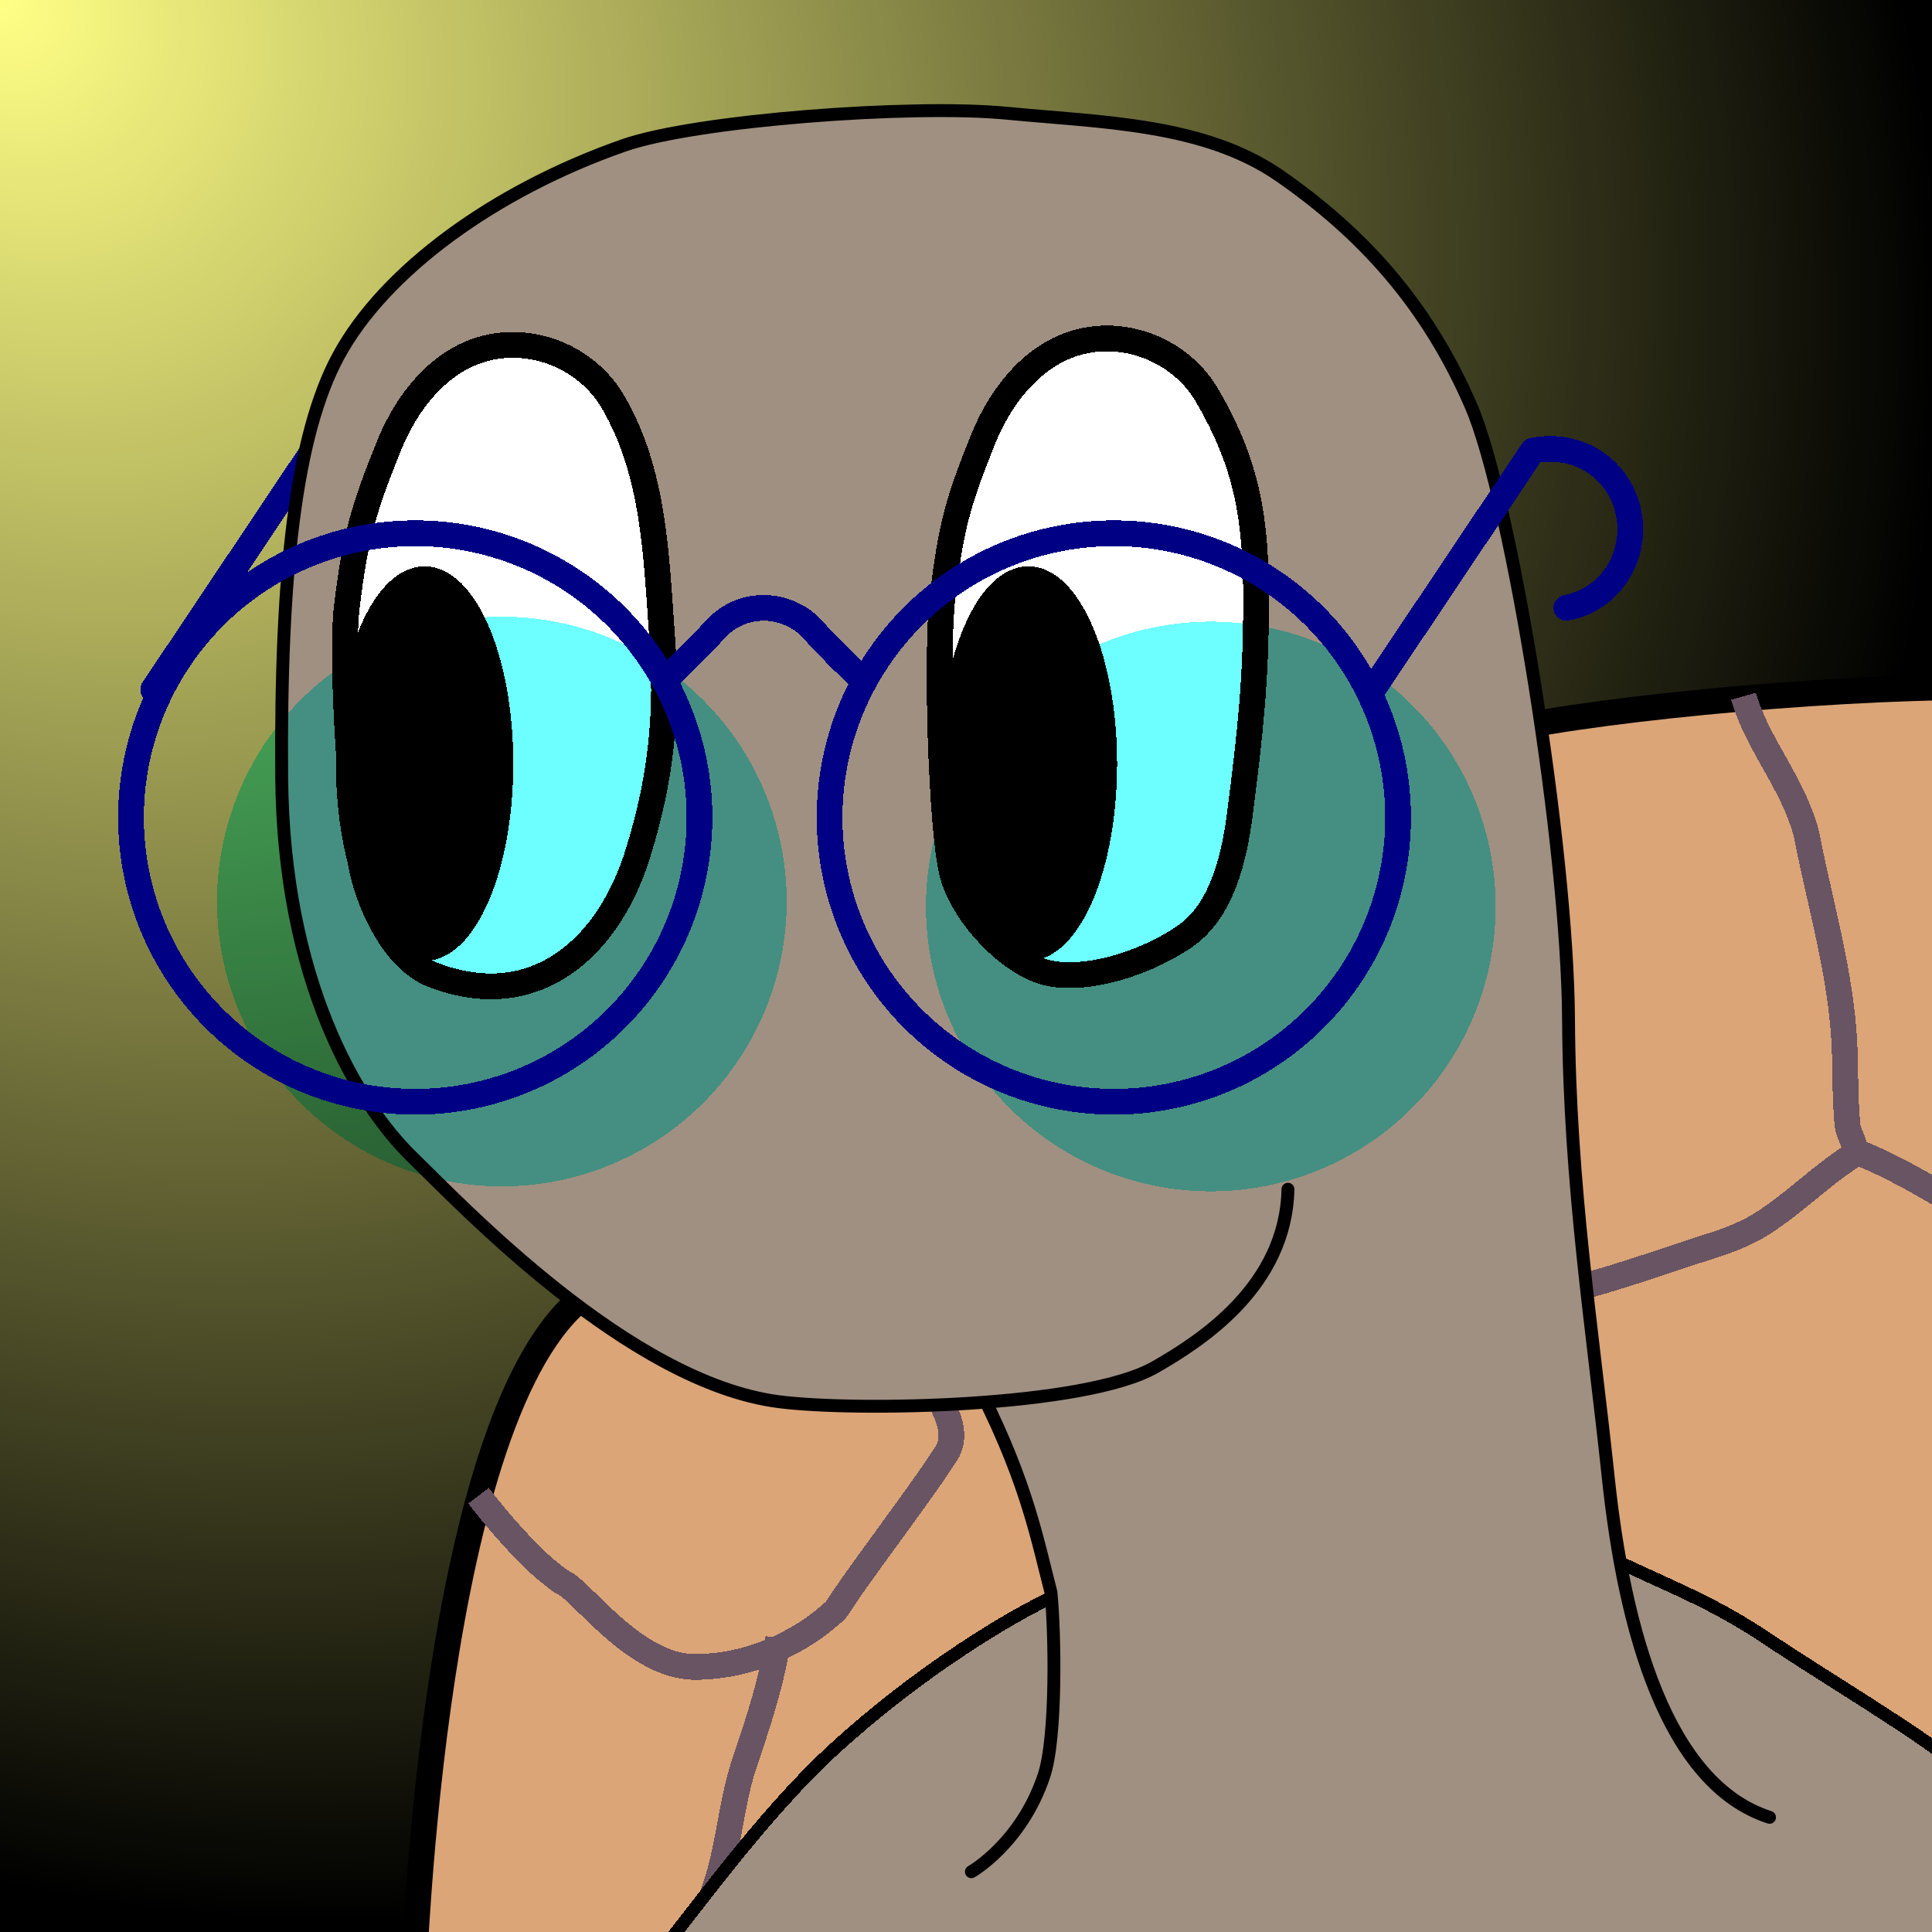 <?xml version="1.0" encoding="UTF-8" standalone="no"?>
<svg
   xmlns:osb="http://www.openswatchbook.org/uri/2009/osb"
   xmlns:dc="http://purl.org/dc/elements/1.1/"
   xmlns:cc="http://creativecommons.org/ns#"
   xmlns:rdf="http://www.w3.org/1999/02/22-rdf-syntax-ns#"
   xmlns:svg="http://www.w3.org/2000/svg"
   xmlns="http://www.w3.org/2000/svg"
   xmlns:xlink="http://www.w3.org/1999/xlink"
   xmlns:sodipodi="http://sodipodi.sourceforge.net/DTD/sodipodi-0.dtd"
   xmlns:inkscape="http://www.inkscape.org/namespaces/inkscape"
   style="shape-rendering:crispEdges;enable-background:new"
   id="svg8"
   version="1.1"
   viewBox="0 0 158.75 158.75"
   height="450pt"
   width="450pt"
   sodipodi:docname="logo.svg"
   inkscape:label="Head"
   inkscape:version="0.92.3 (2405546, 2018-03-11)"
   inkscape:export-filename="/home/daniel/Documents/Informática/git/morla/data/logo.png"
   inkscape:export-xdpi="15.36"
   inkscape:export-ydpi="15.36"
   enable-background="new">
  <sodipodi:namedview
     pagecolor="#ffffff"
     bordercolor="#ff00ba"
     borderopacity="1"
     objecttolerance="10"
     gridtolerance="10"
     guidetolerance="10"
     inkscape:pageopacity="0"
     inkscape:pageshadow="2"
     inkscape:window-width="1366"
     inkscape:window-height="645"
     id="namedview37"
     showgrid="false"
     inkscape:zoom="1.2105269"
     inkscape:cx="280.10585"
     inkscape:cy="201.2743"
     inkscape:window-x="0"
     inkscape:window-y="27"
     inkscape:window-maximized="1"
     inkscape:current-layer="layer8"
     inkscape:lockguides="false"
     fit-margin-top="0"
     fit-margin-left="0"
     fit-margin-right="0"
     fit-margin-bottom="0"
     units="pt"
     inkscape:document-units="pt"
     borderlayer="true"
     inkscape:showpageshadow="false"
     inkscape:measure-start="0,0"
     inkscape:measure-end="0,0"
     inkscape:pagecheckerboard="true"
     showguides="true" />
  <defs
     id="defs2">
    <inkscape:path-effect
       effect="simplify"
       id="path-effect6743"
       is_visible="true"
       steps="1"
       threshold="0"
       smooth_angles="360"
       helper_size="0"
       simplify_individual_paths="false"
       simplify_just_coalesce="false"
       simplifyindividualpaths="false"
       simplifyJustCoalesce="false" />
    <inkscape:path-effect
       simplifyJustCoalesce="false"
       simplifyindividualpaths="false"
       simplify_just_coalesce="false"
       simplify_individual_paths="false"
       helper_size="0"
       smooth_angles="360"
       threshold="0"
       steps="1"
       is_visible="true"
       id="path-effect6739"
       effect="simplify" />
    <inkscape:path-effect
       effect="simplify"
       id="path-effect6716"
       is_visible="true"
       steps="1"
       threshold="0"
       smooth_angles="360"
       helper_size="0"
       simplify_individual_paths="false"
       simplify_just_coalesce="false"
       simplifyindividualpaths="false"
       simplifyJustCoalesce="false" />
    <inkscape:path-effect
       simplifyJustCoalesce="false"
       simplifyindividualpaths="false"
       simplify_just_coalesce="false"
       simplify_individual_paths="false"
       helper_size="0"
       smooth_angles="360"
       threshold="0"
       steps="1"
       is_visible="true"
       id="path-effect6689"
       effect="simplify" />
    <linearGradient
       inkscape:collect="always"
       id="linearGradient973">
      <stop
         id="stop971"
         offset="0"
         style="stop-color:#000000;stop-opacity:0;" />
      <stop
         id="stop969"
         offset="1"
         style="stop-color:#000000;stop-opacity:1;" />
    </linearGradient>
    <linearGradient
       osb:paint="solid"
       id="linearGradient29730">
      <stop
         id="stop29728"
         offset="0"
         style="stop-color:#008000;stop-opacity:1;" />
    </linearGradient>
    <radialGradient
       inkscape:collect="always"
       xlink:href="#linearGradient973"
       id="radialGradient975"
       cx="-24.988"
       cy="72.578"
       fx="-41.762"
       fy="89.977"
       r="79.375"
       gradientUnits="userSpaceOnUse"
       spreadMethod="pad"
       gradientTransform="matrix(4.5081337e-7,1.642,-1.648,3.4248842e-8,131.888,61.074)" />
    <filter
       inkscape:collect="always"
       style="color-interpolation-filters:sRGB"
       id="filter977">
      <feBlend
         inkscape:collect="always"
         mode="multiply"
         in2="BackgroundImage"
         id="feBlend979" />
    </filter>
    <filter
       inkscape:label="Rough and Glossy"
       inkscape:menu="Textures"
       inkscape:menu-tooltip="Crumpled glossy paper effect which can be used for pictures as for objects"
       style="color-interpolation-filters:sRGB;"
       id="filter6097">
      <feTurbulence
         type="fractalNoise"
         numOctaves="7"
         baseFrequency="0.02"
         seed="55"
         result="result0"
         id="feTurbulence6079" />
      <feDiffuseLighting
         surfaceScale="4"
         diffuseConstant="1"
         kernelUnitLength="1"
         result="result1"
         in="result0"
         id="feDiffuseLighting6083">
        <feDistantLight
           azimuth="235"
           elevation="60"
           id="feDistantLight6081" />
      </feDiffuseLighting>
      <feSpecularLighting
         in="result0"
         surfaceScale="3"
         specularConstant="1"
         specularExponent="25"
         kernelUnitLength="1"
         result="result3"
         id="feSpecularLighting6087">
        <feDistantLight
           azimuth="235"
           elevation="55"
           id="feDistantLight6085" />
      </feSpecularLighting>
      <feComposite
         in="result1"
         in2="SourceGraphic"
         operator="arithmetic"
         k1="1"
         result="result2"
         id="feComposite6089" />
      <feComposite
         in="result2"
         in2="result3"
         operator="arithmetic"
         k2="1"
         k3="1"
         result="result4"
         id="feComposite6091" />
      <feComposite
         in2="SourceAlpha"
         operator="in"
         in="result4"
         result="fbSourceGraphic"
         id="feComposite6093" />
      <feDisplacementMap
         scale="7"
         yChannelSelector="G"
         xChannelSelector="R"
         in2="result0"
         id="feDisplacementMap6095"
         result="fbSourceGraphic" />
      <feColorMatrix
         result="fbSourceGraphicAlpha"
         in="fbSourceGraphic"
         values="0 0 0 -1 0 0 0 0 -1 0 0 0 0 -1 0 0 0 0 1 0"
         id="feColorMatrix6099" />
      <feTurbulence
         id="feTurbulence6101"
         type="fractalNoise"
         numOctaves="7"
         baseFrequency="0.02"
         seed="55"
         result="result0"
         in="fbSourceGraphic" />
      <feDiffuseLighting
         id="feDiffuseLighting6103"
         surfaceScale="4"
         diffuseConstant="1"
         kernelUnitLength="1"
         result="result1"
         in="result0">
        <feDistantLight
           id="feDistantLight6105"
           azimuth="235"
           elevation="60" />
      </feDiffuseLighting>
      <feSpecularLighting
         id="feSpecularLighting6107"
         in="result0"
         surfaceScale="3"
         specularConstant="1"
         specularExponent="25"
         kernelUnitLength="1"
         result="result3">
        <feDistantLight
           id="feDistantLight6109"
           azimuth="235"
           elevation="55" />
      </feSpecularLighting>
      <feComposite
         in2="fbSourceGraphic"
         id="feComposite6111"
         in="result1"
         operator="arithmetic"
         k1="1"
         result="result2" />
      <feComposite
         in2="result3"
         id="feComposite6113"
         in="result2"
         operator="arithmetic"
         k2="1"
         k3="1"
         result="result4" />
      <feComposite
         in2="fbSourceGraphicAlpha"
         id="feComposite6115"
         operator="in"
         in="result4"
         result="fbSourceGraphic" />
      <feDisplacementMap
         in2="result0"
         id="feDisplacementMap6117"
         scale="7"
         yChannelSelector="G"
         xChannelSelector="R" />
    </filter>
    <filter
       inkscape:label="Refractive Gel A"
       inkscape:menu="Ridges"
       inkscape:menu-tooltip="Gel effect with light refraction"
       height="1.4"
       width="1.4"
       y="-0.2"
       x="-0.2"
       style="color-interpolation-filters:sRGB;"
       id="filter13280">
      <feOffset
         dx="7"
         dy="7"
         in="SourceAlpha"
         result="result3"
         id="feOffset13258" />
      <feGaussianBlur
         stdDeviation="8"
         in="result3"
         result="result1"
         id="feGaussianBlur13260" />
      <feComposite
         operator="in"
         in2="result1"
         in="SourceGraphic"
         result="result2"
         id="feComposite13262" />
      <feComposite
         operator="out"
         result="fbSourceGraphic"
         in="result2"
         in2="result2"
         id="feComposite13264" />
      <feColorMatrix
         result="fbSourceGraphicAlpha"
         in="fbSourceGraphic"
         values="0 0 0 -1 0 0 0 0 -1 0 0 0 0 1 0 0 0 0 4 0 "
         id="feColorMatrix13266" />
      <feGaussianBlur
         result="result0"
         in="fbSourceGraphicAlpha"
         stdDeviation="2"
         id="feGaussianBlur13268" />
      <feSpecularLighting
         specularExponent="20"
         specularConstant="1.2"
         surfaceScale="3"
         lighting-color="rgb(255,255,255)"
         result="result1"
         in="result0"
         id="feSpecularLighting13272">
        <feDistantLight
           azimuth="235"
           elevation="45"
           id="feDistantLight13270" />
      </feSpecularLighting>
      <feComposite
         operator="in"
         result="result2"
         in="result1"
         in2="fbSourceGraphicAlpha"
         id="feComposite13274" />
      <feComposite
         in="fbSourceGraphic"
         operator="arithmetic"
         k2="2"
         k3="2"
         in2="result2"
         result="result91"
         id="feComposite13276" />
      <feBlend
         mode="multiply"
         in2="result91"
         id="feBlend13278" />
    </filter>
    <filter
       inkscape:menu-tooltip="Transparent plastic with deep colors"
       inkscape:menu="Bevels"
       inkscape:label="Deep Colors Plastic"
       style="color-interpolation-filters:sRGB;"
       id="filter13930">
      <feGaussianBlur
         in="SourceGraphic"
         result="result6"
         stdDeviation="10"
         id="feGaussianBlur13910" />
      <feComposite
         in2="SourceGraphic"
         in="result6"
         operator="xor"
         id="feComposite13912" />
      <feGaussianBlur
         result="result2"
         stdDeviation="10"
         id="feGaussianBlur13914" />
      <feComposite
         in2="SourceGraphic"
         operator="atop"
         result="result91"
         id="feComposite13916" />
      <feComposite
         result="result4"
         in="result2"
         operator="xor"
         in2="result91"
         id="feComposite13918" />
      <feGaussianBlur
         in="result4"
         result="result3"
         stdDeviation="5"
         id="feGaussianBlur13920" />
      <feSpecularLighting
         lighting-color="rgb(255,255,255)"
         in="result3"
         result="result5"
         specularExponent="35"
         specularConstant="3"
         surfaceScale="12"
         id="feSpecularLighting13924">
        <feDistantLight
           elevation="45"
           azimuth="235"
           id="feDistantLight13922" />
      </feSpecularLighting>
      <feComposite
         in2="result5"
         in="SourceGraphic"
         k3="0.7"
         k2="0.8"
         operator="arithmetic"
         result="result7"
         id="feComposite13926" />
      <feComposite
         in="result7"
         operator="in"
         in2="SourceGraphic"
         id="feComposite13928" />
    </filter>
  </defs>
  <g
     transform="translate(16.369,7.512)"
     style="display:inline"
     id="layer10"
     inkscape:groupmode="layer"
     inkscape:label="BG">
    <rect
       mask="none"
       y="-7.512"
       x="-16.369"
       height="158.75"
       width="158.75"
       id="rect30358"
       style="display:inline;opacity:1;fill:#ffff86;fill-opacity:1;fill-rule:nonzero;stroke:none;stroke-width:1.118;stroke-linecap:round;stroke-linejoin:round;stroke-miterlimit:4;stroke-dasharray:none;stroke-dashoffset:20;stroke-opacity:1;filter:url(#filter6097)"
       transform="matrix(1.015,0,0,1.015,-2.377,-2.51)" />
    <g
       id="layer14"
       inkscape:label="Gradient"
       inkscape:groupmode="layer"
       style="display:inline;filter:url(#filter977)">
      <rect
         style="opacity:1;fill:url(#radialGradient975);fill-opacity:1;fill-rule:nonzero;stroke:none;stroke-width:1.587;stroke-linecap:round;stroke-linejoin:round;stroke-miterlimit:4;stroke-dasharray:none;stroke-dashoffset:20;stroke-opacity:1"
         id="rect967"
         width="158.75"
         height="158.75"
         x="-16.369"
         y="-7.512" />
    </g>
  </g>
  <g
     transform="translate(16.369,7.512)"
     style="display:inline;opacity:1"
     id="layer7"
     inkscape:groupmode="layer"
     inkscape:label="Shell">
    <g
       style="display:inline"
       id="layer8"
       inkscape:groupmode="layer"
       inkscape:label="Outer border">
      <path
         id="path3377"
         d="m 146.051,48.946 c -13.04,0 -33.263,1.972 -40.618,3.943 C 91.848,56.529 42.511,88.263 30.562,99.918 18.771,111.42 17.544,156.766 17.544,156.766 H 146.051 Z"
         style="color:#000000;font-style:normal;font-variant:normal;font-weight:normal;font-stretch:normal;font-size:medium;line-height:normal;font-family:sans-serif;font-variant-ligatures:normal;font-variant-position:normal;font-variant-caps:normal;font-variant-numeric:normal;font-variant-alternates:normal;font-feature-settings:normal;text-indent:0;text-align:start;text-decoration:none;text-decoration-line:none;text-decoration-style:solid;text-decoration-color:#000000;letter-spacing:normal;word-spacing:normal;text-transform:none;writing-mode:lr-tb;direction:ltr;text-orientation:mixed;dominant-baseline:auto;baseline-shift:baseline;text-anchor:start;white-space:normal;shape-padding:0;clip-rule:nonzero;display:inline;overflow:visible;visibility:visible;opacity:1;isolation:auto;mix-blend-mode:normal;color-interpolation:sRGB;color-interpolation-filters:linearRGB;solid-color:#000000;solid-opacity:1;vector-effect:none;fill:#dba577;fill-opacity:1;fill-rule:nonzero;stroke:#000000;stroke-width:2.117;stroke-linecap:butt;stroke-linejoin:round;stroke-miterlimit:4;stroke-dasharray:none;stroke-dashoffset:0;stroke-opacity:1;color-rendering:auto;image-rendering:auto;shape-rendering:auto;text-rendering:auto;enable-background:accumulate"
         inkscape:connector-curvature="0"
         sodipodi:nodetypes="cssccc" />
      <path
         sodipodi:nodetypes="ccsccc"
         inkscape:connector-curvature="0"
         d="m 22.956,115.389 c 0.94,1.229 1.93,2.42 2.98,3.557 0.995,1.077 2.023,2.137 3.193,3.025 0.255,0.194 0.496,0.417 0.786,0.553 0.321,0.151 0.591,0.388 0.851,0.624 0.788,0.716 1.528,1.482 2.305,2.209 1.249,1.168 2.571,2.287 4.085,3.099 1.088,0.584 2.299,0.998 3.545,1 2.54,0.004 5.066,-0.626 7.339,-1.75 1.357,-0.671 2.648,-1.493 3.781,-2.5 0.201,-0.178 0.435,-0.333 0.581,-0.558 0.912,-1.409 1.896,-2.77 2.878,-4.13 1.669,-2.312 3.369,-4.6 4.999,-6.94 0.352,-0.505 0.67,-1.033 1.028,-1.533 0.343,-0.48 0.516,-1.072 0.501,-1.661 -0.02,-0.799 -0.305,-1.564 -0.651,-2.275 -0.565,-1.16 -1.28,-2.237 -1.964,-3.329 -0.357,-0.57 -0.708,-1.143 -1.038,-1.729"
         id="path6687"
         inkscape:original-d="m 22.956267,115.38878 c 0,0 3.873546,5.15231 6.941224,7.12701 1.464613,0.60114 5.913178,6.93979 10.803293,6.93979 6.208241,0 10.618911,-3.65148 11.700522,-4.80757 1.967674,-3.0722 6.900691,-9.46847 8.86485,-12.54755 1.736321,-2.36781 -1.085327,-5.45006 -3.112509,-9.0496"
         inkscape:path-effect="#path-effect6689"
         style="fill:none;stroke:#695463;stroke-width:2.117;stroke-linecap:butt;stroke-linejoin:round;stroke-miterlimit:4;stroke-dasharray:none;stroke-opacity:1" />
      <path
         style="fill:none;stroke:#695463;stroke-width:2.117;stroke-linecap:butt;stroke-linejoin:miter;stroke-miterlimit:4;stroke-dasharray:none;stroke-opacity:1"
         inkscape:path-effect="#path-effect6739"
         inkscape:original-d="m 135.76289,86.961918 c 3.31058,1.262235 6.45214,2.890999 9.35685,4.911348 3.83203,2.325252 8.48066,3.222509 11.81745,6.335534 1.04542,0.822844 2.26161,1.580391 3.63673,1.59139"
         d="m 135.763,86.962 c 3.299,1.257 6.337,3.08 9.357,4.911 1.699,1.031 3.547,1.777 5.369,2.558 1.653,0.709 3.303,1.455 4.797,2.467 0.587,0.397 1.107,0.883 1.664,1.32 0.653,0.512 1.351,0.986 2.13,1.285 0.476,0.183 0.983,0.294 1.494,0.297"
         id="path6737"
         inkscape:connector-curvature="0" />
      <path
         style="fill:none;stroke:#695463;stroke-width:2.117;stroke-linecap:butt;stroke-linejoin:miter;stroke-miterlimit:4;stroke-dasharray:none;stroke-opacity:1"
         inkscape:path-effect="#path-effect6716"
         inkscape:original-d="m 126.89401,49.69737 c 1.24594,4.377707 4.71929,7.823295 5.38711,12.435471 1.201,5.670923 1.75119,11.452771 2.94055,17.119803 0.0613,2.512025 -0.008,5.024781 0.55913,8.23255 -3.69115,2.370638 -6.77421,6.169456 -11.2971,7.292679 -5.52335,1.75906 -11.22181,2.88157 -16.74245,4.62866 -2.49348,0.310836 -5.00067,0.491792 -8.425209,0.226797 -2.133258,-2.745012 -3.422728,-4.902792 -4.597928,-7.123813 -1.73444,-5.52463 -4.082533,-10.836779 -5.808723,-16.370496 -1.6734,-4.349472 -0.32916,-9.053646 -1.38362,-13.481376"
         d="m 126.894,49.697 c 0.569,2 1.61,3.818 2.624,5.619 0.987,1.753 1.951,3.546 2.492,5.497 0.132,0.477 0.198,0.969 0.299,1.453 1.181,5.625 2.786,11.24 2.913,16.987 0.042,1.893 0.038,3.789 0.215,5.675 0.08,0.857 1.067,2.09 0.345,2.557 -2.575,1.663 -4.739,3.879 -7.327,5.525 -1.226,0.78 -2.581,1.326 -3.97,1.768 -5.52,1.758 -10.996,3.897 -16.742,4.629 -1.935,0.247 -3.887,0.381 -5.838,0.35 -0.863,-0.014 -2.056,0.558 -2.587,-0.123 -1.431,-1.835 -2.735,-3.77 -3.876,-5.799 -0.247,-0.438 -0.571,-0.845 -0.722,-1.325 C 92.983,86.982 91.002,81.541 88.909,76.139 88.247,74.428 88.052,72.58 88.002,70.758 87.938,68.37 88.109,65.963 87.715,63.596 87.662,63.281 87.6,62.968 87.526,62.658"
         id="path6714"
         inkscape:connector-curvature="0" />
      <path
         inkscape:connector-curvature="0"
         id="path6741"
         d="m 47.587,127.077 c -0.51,3.494 -1.628,6.855 -2.76,10.201 -0.636,1.883 -0.963,3.849 -1.329,5.796 -0.333,1.767 -0.702,3.54 -1.365,5.218 -0.26,0.659 -0.621,1.272 -0.927,1.912 -0.356,0.745 -0.664,1.523 -0.789,2.343 -0.077,0.509 -0.076,1.034 0.033,1.538"
         inkscape:original-d="m 47.587284,127.07657 c -0.512284,3.50582 -1.419068,6.92634 -2.75957,10.20082 -1.436496,4.24591 -1.301622,8.97842 -3.614726,12.9122 -0.57587,1.19931 -1.050884,2.55111 -0.762652,3.89573"
         inkscape:path-effect="#path-effect6743"
         style="fill:none;stroke:#695463;stroke-width:2.117;stroke-linecap:butt;stroke-linejoin:miter;stroke-miterlimit:4;stroke-dasharray:none;stroke-opacity:1" />
    </g>
    <g
       style="display:inline"
       transform="translate(-34.928,-25.816)"
       id="layer6"
       inkscape:groupmode="layer"
       inkscape:label="Inner border">
      <path
         id="path30455"
         d="m 132.135,141.659 c 3.61,0 11.271,1.171 20.156,5.332 4.443,2.08 7.318,3.166 11.7,6.106 4.381,2.94 12.432,7.734 15.405,10.262 0,5.027 -0.074,11.727 -0.074,16.782 -35.554,0 -70.828,-0.304 -107.558,-0.138 3.202,-3.734 9.116,-12.321 15.446,-18.09 6.33,-5.769 13.124,-10.051 17.135,-12.047 16.261,-8.093 19.199,-8.207 27.791,-8.207 z"
         style="display:inline;opacity:1;fill:#a09081;fill-opacity:1;fill-rule:nonzero;stroke:#000000;stroke-width:1.058;stroke-linecap:round;stroke-linejoin:round;stroke-miterlimit:4;stroke-dasharray:none;stroke-dashoffset:20;stroke-opacity:1;shape-rendering:crispEdges;enable-background:new"
         inkscape:connector-curvature="0"
         sodipodi:nodetypes="ssscccsss" />
    </g>
  </g>
  <g
     style="display:inline"
     transform="translate(-18.559,-18.304)"
     id="layer4"
     inkscape:groupmode="layer"
     inkscape:label="Neck">
    <path
       id="rect30969"
       d="m 68.071,149.721 29.078,-15.667 18.709,40.128 -46.129,-2.386 c 0,0 0.807,-5.926 0.497,-9.365 -0.555,-6.15 -2.156,-12.709 -2.156,-12.709 z"
       style="display:inline;opacity:1;fill:#a09081;fill-opacity:1;fill-rule:nonzero;stroke:none;stroke-width:1.058;stroke-linecap:round;stroke-linejoin:round;stroke-miterlimit:4;stroke-dasharray:none;stroke-dashoffset:20;stroke-opacity:1"
       transform="rotate(-12.533,4.8289006e-7,-4.7470775e-6)"
       inkscape:connector-curvature="0"
       sodipodi:nodetypes="ccccsc" />
    <path
       id="path3298"
       d="m 99.285,132.926 c 3.679,7.341 4.554,12.072 5.629,16.212 0.33,3.267 0.487,11.899 -0.576,15.078 -1.862,5.566 -5.962,7.885 -5.962,7.885"
       style="color:#000000;font-style:normal;font-variant:normal;font-weight:normal;font-stretch:normal;font-size:medium;line-height:normal;font-family:sans-serif;font-variant-ligatures:normal;font-variant-position:normal;font-variant-caps:normal;font-variant-numeric:normal;font-variant-alternates:normal;font-feature-settings:normal;text-indent:0;text-align:start;text-decoration:none;text-decoration-line:none;text-decoration-style:solid;text-decoration-color:#000000;letter-spacing:normal;word-spacing:normal;text-transform:none;writing-mode:lr-tb;direction:ltr;text-orientation:mixed;dominant-baseline:auto;baseline-shift:baseline;text-anchor:start;white-space:normal;shape-padding:0;clip-rule:nonzero;display:inline;overflow:visible;visibility:visible;opacity:1;isolation:auto;mix-blend-mode:normal;color-interpolation:sRGB;color-interpolation-filters:linearRGB;solid-color:#000000;solid-opacity:1;vector-effect:none;fill:none;fill-opacity:1;fill-rule:nonzero;stroke:#000000;stroke-width:1.058;stroke-linecap:round;stroke-linejoin:round;stroke-miterlimit:4;stroke-dasharray:none;stroke-dashoffset:0;stroke-opacity:1;color-rendering:auto;image-rendering:auto;shape-rendering:auto;text-rendering:auto;enable-background:accumulate"
       inkscape:connector-curvature="0" />
  </g>
  <g
     inkscape:groupmode="layer"
     id="layer13"
     inkscape:label="Glass leg"
     style="display:inline"
     transform="translate(10.368)">
    <path
       sodipodi:nodetypes="ccsc"
       inkscape:connector-curvature="0"
       d="M 2.219,56.659 15.359,37.032 c 3.867,-0.773 7.237,1.625 7.9,5.227 0.663,3.602 -1.632,7.043 -5.126,7.686"
       style="opacity:1;fill:none;fill-opacity:1;fill-rule:nonzero;stroke:#000085;stroke-width:2.117;stroke-linecap:round;stroke-linejoin:round;stroke-miterlimit:4;stroke-dasharray:none;stroke-dashoffset:20;stroke-opacity:1;enable-background:new"
       id="path2755" />
  </g>
  <g
     transform="translate(-18.559,-18.304)"
     style="display:inline;opacity:1"
     id="layer1"
     inkscape:groupmode="layer"
     inkscape:label="Head">
    <path
       id="path140"
       d="m 163.959,167.631 c -8.46,-2.729 -11.927,-15.414 -13.253,-27.932 -1.287,-12.153 -3.188,-24.12 -3.263,-37.618 -0.079,-14.103 -4.703,-42.761 -7.997,-50.386 -3.704,-8.574 -9.11,-14.328 -15.697,-18.915 -6.253,-4.354 -14.661,-4.415 -22.459,-5.172 -7.797,-0.757 -25.554,0.577 -31.471,2.641 -10.591,3.695 -19.654,10.287 -23.455,17.315 -3.495,6.461 -4.787,17.829 -4.659,34.565 0.128,16.736 6.244,26.888 10.695,31.221 4.127,4.017 17.847,18.539 30.146,20.128 6.436,0.832 25.198,0.459 30.938,-2.843 3.691,-2.123 10.736,-6.594 10.905,-14.613"
       style="color:#000000;font-style:normal;font-variant:normal;font-weight:normal;font-stretch:normal;font-size:medium;line-height:normal;font-family:sans-serif;font-variant-ligatures:normal;font-variant-position:normal;font-variant-caps:normal;font-variant-numeric:normal;font-variant-alternates:normal;font-feature-settings:normal;text-indent:0;text-align:start;text-decoration:none;text-decoration-line:none;text-decoration-style:solid;text-decoration-color:#000000;letter-spacing:normal;word-spacing:normal;text-transform:none;writing-mode:lr-tb;direction:ltr;text-orientation:mixed;dominant-baseline:auto;baseline-shift:baseline;text-anchor:start;white-space:normal;shape-padding:0;clip-rule:nonzero;display:inline;overflow:visible;visibility:visible;opacity:1;isolation:auto;mix-blend-mode:normal;color-interpolation:sRGB;color-interpolation-filters:linearRGB;solid-color:#000000;solid-opacity:1;vector-effect:none;fill:#a09081;fill-opacity:1;fill-rule:nonzero;stroke:#000000;stroke-width:1.058;stroke-linecap:round;stroke-linejoin:round;stroke-miterlimit:4;stroke-dasharray:none;stroke-dashoffset:5.292;stroke-opacity:1;color-rendering:auto;image-rendering:auto;shape-rendering:auto;text-rendering:auto;enable-background:accumulate"
       inkscape:connector-curvature="0" />
  </g>
  <g
     transform="translate(-18.559,-18.304)"
     style="display:inline;opacity:1"
     id="layer2"
     inkscape:groupmode="layer"
     inkscape:label="LEye">
    <path
       style="display:inline;opacity:1;fill:#ffffff;fill-opacity:1;stroke:#000000;stroke-width:2.117;stroke-linecap:round;stroke-linejoin:round;stroke-miterlimit:4;stroke-dasharray:none;stroke-opacity:1;shape-rendering:crispEdges;enable-background:new"
       d="m 96.009,67.332 c 0.684,-5.617 1.188,-7.635 3.322,-12.916 1.55,-3.835 4.527,-7.592 8.888,-8.211 3.775,-0.535 7.623,1.33 9.53,4.603 3.386,5.812 4.02,10.306 4.02,16.867 0,6.333 -0.433,10.531 -1.322,17.462 -0.477,3.715 -1.505,8.062 -4.557,10.13 -3.746,2.538 -9.019,3.902 -12.004,2.746 -3.078,-1.193 -6.367,-4.977 -7.099,-8.015 -0.914,-3.79 -1.326,-18.158 -0.776,-22.666 z"
       id="path31111"
       inkscape:connector-curvature="0" />
    <ellipse
       ry="15.679"
       rx="6.759"
       cy="81.048"
       cx="103.063"
       id="path3322"
       style="display:inline;opacity:1;fill:#000000;fill-opacity:1;stroke:#000000;stroke-width:1.058;stroke-linecap:round;stroke-linejoin:round;stroke-miterlimit:4;stroke-dasharray:none;stroke-dashoffset:20;stroke-opacity:1;shape-rendering:crispEdges;enable-background:new" />
  </g>
  <g
     style="display:inline"
     transform="translate(-18.559,-18.304)"
     id="layer3"
     inkscape:groupmode="layer"
     inkscape:label="REye">
    <path
       id="path2728"
       d="m 47.061,68.126 c 0.684,-5.617 1.32,-7.9 3.454,-13.18 1.55,-3.835 4.527,-7.592 8.888,-8.211 3.775,-0.535 7.623,1.33 9.53,4.603 3.386,5.812 3.538,12.572 4.02,19.116 0.476,6.462 -0.036,11.721 -1.984,17.991 -1.111,3.576 -3.093,7.004 -6.145,9.072 -3.746,2.538 -7.696,2.05 -10.681,0.893 -3.078,-1.193 -5.044,-5.374 -5.776,-8.412 -0.914,-3.79 -1.855,-17.364 -1.306,-21.872 z"
       style="display:inline;opacity:1;fill:#ffffff;fill-opacity:1;stroke:#000000;stroke-width:2.117;stroke-linecap:round;stroke-linejoin:round;stroke-miterlimit:4;stroke-dasharray:none;stroke-opacity:1;shape-rendering:crispEdges;enable-background:new"
       inkscape:connector-curvature="0" />
    <ellipse
       ry="15.679"
       rx="6.759"
       cy="81.048"
       cx="53.448"
       style="display:inline;opacity:1;fill:#000000;fill-opacity:1;stroke:#000000;stroke-width:1.058;stroke-linecap:round;stroke-linejoin:round;stroke-miterlimit:4;stroke-dasharray:none;stroke-dashoffset:20;stroke-opacity:1;shape-rendering:crispEdges;enable-background:new"
       id="path3324" />
  </g>
  <g
     inkscape:groupmode="layer"
     id="layer9"
     inkscape:label="Glasses"
     style="display:inline"
     transform="translate(10.368)">
    <path
       id="path12407"
       style="opacity:1;fill:#6dfeff;fill-opacity:1;fill-rule:nonzero;stroke:none;stroke-width:1.058;stroke-linecap:round;stroke-linejoin:round;stroke-miterlimit:4;stroke-dasharray:none;stroke-dashoffset:20;stroke-opacity:1;filter:url(#filter13280)"
       d="M 105.526,67.486 A 23.404,23.404 0 0 1 82.122,90.889 23.404,23.404 0 0 1 58.718,67.486 23.404,23.404 0 0 1 82.122,44.082 23.404,23.404 0 0 1 105.526,67.486 M 47.272,67.077 A 23.404,23.404 0 0 1 23.868,90.481 23.404,23.404 0 0 1 0.465,67.077 23.404,23.404 0 0 1 23.868,43.673 23.404,23.404 0 0 1 47.272,67.077 Z"
       inkscape:connector-curvature="0" />
    <path
       id="path2772"
       style="opacity:1;fill:none;fill-opacity:1;fill-rule:nonzero;stroke:#000085;stroke-width:2.117;stroke-linecap:round;stroke-linejoin:round;stroke-miterlimit:4;stroke-dasharray:none;stroke-dashoffset:20;stroke-opacity:1;filter:url(#filter13930)"
       d="M 90.624,84.984 A 23.357,23.357 0 0 1 63.424,103.726 23.357,23.357 0 0 1 44.682,76.527 23.357,23.357 0 0 1 71.881,57.785 23.357,23.357 0 0 1 90.624,84.984 Z M 34.17,74.592 a 23.357,23.357 0 0 1 -27.199,18.742 23.357,23.357 0 0 1 -18.742,-27.199 23.357,23.357 0 0 1 27.199,-18.742 23.357,23.357 0 0 1 18.742,27.199"
       inkscape:connector-curvature="0"
       transform="rotate(-10.43)" />
    <path
       style="opacity:1;fill:none;fill-opacity:1;fill-rule:nonzero;stroke:#000085;stroke-width:2.117;stroke-linecap:round;stroke-linejoin:round;stroke-miterlimit:4;stroke-dasharray:none;stroke-dashoffset:20;stroke-opacity:1"
       d="M 102.433,56.659 115.573,37.032 c 3.867,-0.773 7.237,1.625 7.9,5.227 0.663,3.602 -1.632,7.043 -5.126,7.686"
       id="path2751"
       inkscape:connector-curvature="0" />
    <path
       style="fill:none;stroke:#000085;stroke-width:2.117;stroke-linecap:round;stroke-linejoin:round;stroke-miterlimit:4;stroke-dasharray:none;stroke-opacity:1"
       d="m 44.388,55.792 c 0,0 2.512,-2.425 4.008,-4.064 1.497,-1.639 3.285,-1.784 4.008,-1.784 0.618,0 2.58,0.181 4.008,1.784 1.428,1.603 4.008,4.064 4.008,4.064"
       id="path2766"
       inkscape:connector-curvature="0"
       sodipodi:nodetypes="czszc" />
  </g>
</svg>
